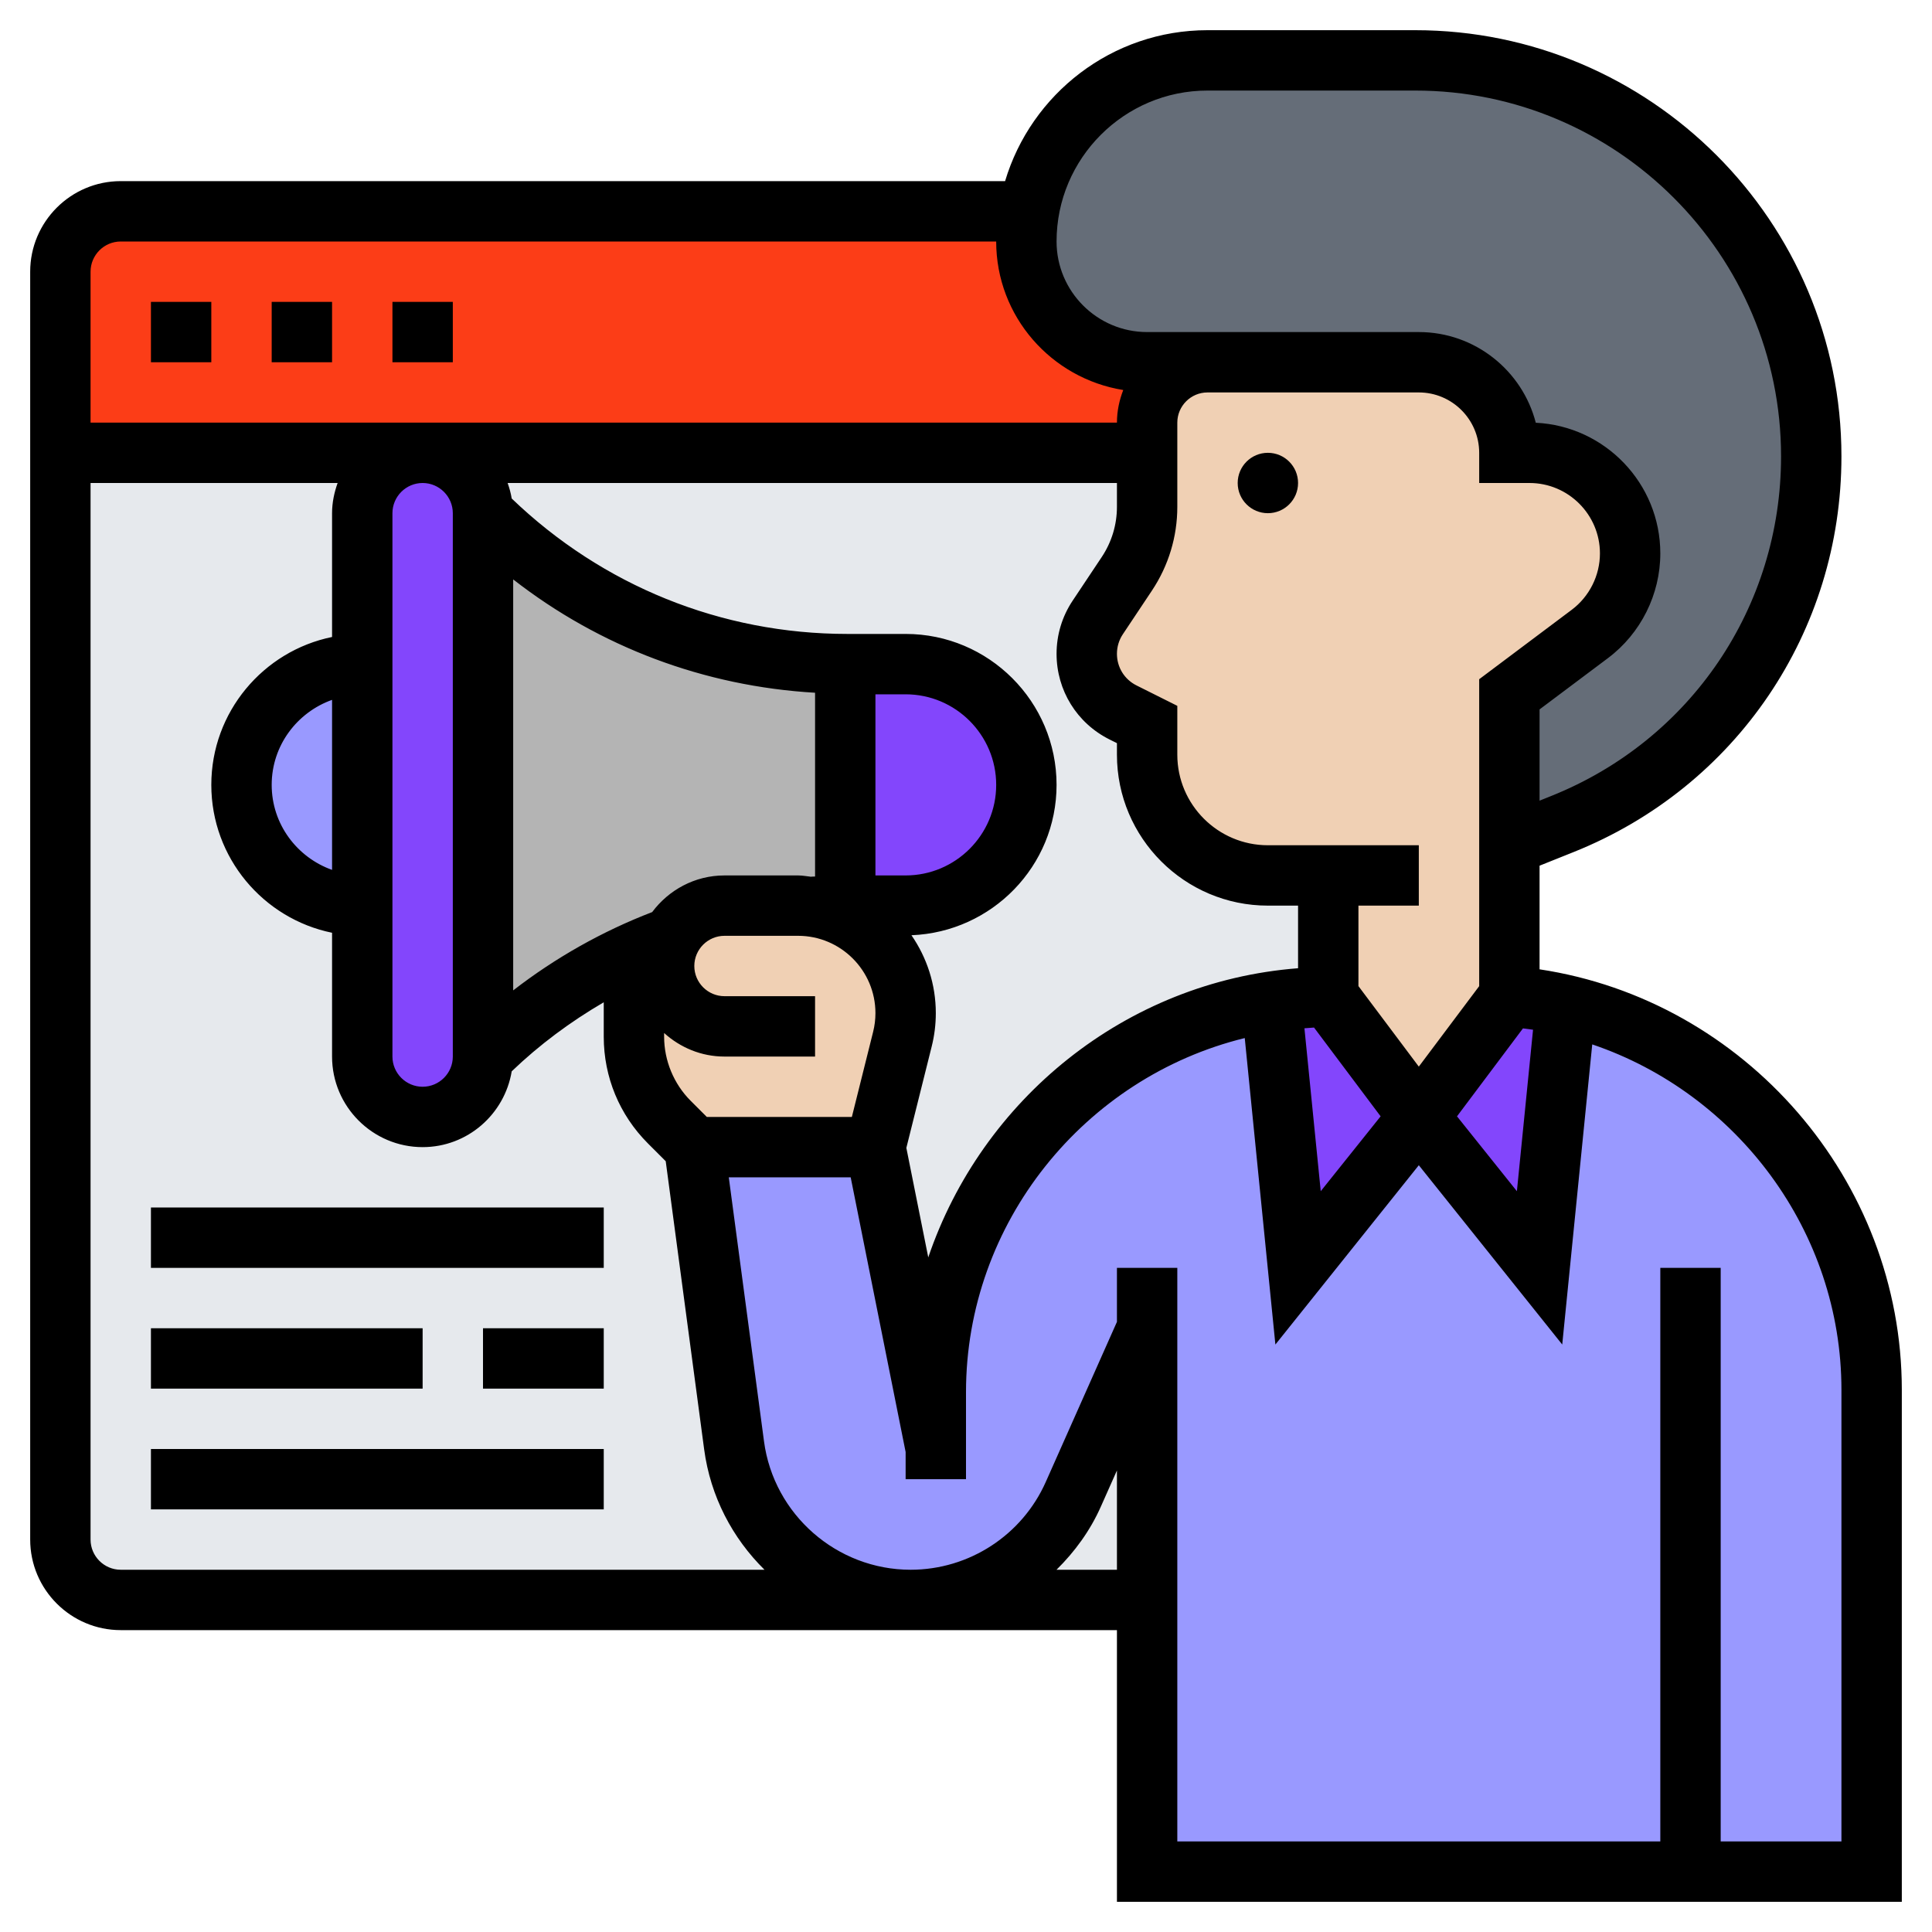 <svg xmlns="http://www.w3.org/2000/svg" xmlns:xlink="http://www.w3.org/1999/xlink" xmlns:svgjs="http://svgjs.com/svgjs" version="1.1" width="512" height="512" x="0" y="0" viewBox="0 0 64 64" style="enable-background:new 0 0 512 512" xml:space="preserve" class="">
    <g>
        <g xmlns="http://www.w3.org/2000/svg"><g><g><path d="m50 53h-46c-1.105 0-2-.895-2-2v-36h48z" fill="#e6e9ed" data-original="#e6e9ed" class=""/></g><g><path d="m38 12h2c-1.1 0-2 .9-2 2v1h-.01-23.99-12v-6c0-1.1.9-2 2-2h30.09c-.06.32-.09.66-.09 1 0 1.1.45 2.1 1.17 2.83.73.72 1.73 1.17 2.83 1.17z" fill="#fc3d17" data-original="#5cd6b3" class=""/></g><g><path d="m56 62h-18v-9-9l-2.44 5.5c-.48 1.06-1.24 1.94-2.18 2.55s-2.04.95-3.21.95c-2.96 0-5.46-2.19-5.85-5.12l-1.32-9.88h6l2 10v-1.88c0-6.51 4.78-11.98 11.12-12.93l.88 8.81 4-5 4 5 .87-8.71c5.85 1.36 10.13 6.59 10.13 12.75v15.96z" fill="#9999ff" data-original="#fcd770" class=""/></g><g><path d="m51.87 33.29-.87 8.71-4-5 3-4c.64.05 1.26.15 1.87.29z" fill="#8346fc" data-original="#ffc729" class=""/></g><g><path d="m44 33 3 4-4 5-.88-8.81c.32-.06.64-.09.96-.12z" fill="#8346fc" data-original="#ffc729" class=""/></g><g><path d="m28 30c-.36 0-.7.01-1.05.04-.17-.03-.34-.04-.51-.04h-2.44c-.74 0-1.4.41-1.74 1.02-.43.15-.85.33-1.26.52-1.84.83-3.54 2-5 3.46v-18c3.18 3.18 7.5 4.98 12 5z" fill="#b4b4b4" data-original="#aab2bd" class=""/></g><g><path d="m30 22c2.21 0 4 1.79 4 4 0 1.1-.45 2.1-1.17 2.83-.73.72-1.73 1.17-2.83 1.17h-1.93c-.02 0-.05 0-.07 0v-8h.07z" fill="#8346fc" data-original="#ef7385" class=""/></g><g><path d="m16 17v18c0 1.1-.9 2-2 2s-2-.9-2-2v-5-8-5c0-.55.22-1.05.59-1.41.36-.37.86-.59 1.41-.59 1.1 0 2 .9 2 2z" fill="#8346fc" data-original="#ef7385" class=""/></g><g><path d="m12 22v8c-2.21 0-4-1.79-4-4s1.79-4 4-4z" fill="#9999ff" data-original="#fcd770" class=""/></g><g><path d="m60 15.12c0 5.36-3.27 10.19-8.25 12.18l-1.75.7v-5l2.67-2c.84-.63 1.33-1.62 1.33-2.67 0-.92-.37-1.75-.98-2.35-.6-.61-1.43-.98-2.35-.98h-.67c0-.83-.34-1.58-.88-2.12s-1.29-.88-2.12-.88h-6-1-2c-1.1 0-2.1-.45-2.83-1.17-.72-.73-1.17-1.73-1.17-2.83 0-.34.03-.68.09-1 .47-2.84 2.94-5 5.91-5h6.88c3.62 0 6.9 1.47 9.28 3.84 2.37 2.38 3.84 5.66 3.84 9.28z" fill="#656d78" data-original="#656d78" class=""/></g><g><path d="m50 28v5l-3 4-3-4v-4h-2c-2.21 0-4-1.79-4-4v-1l-.8-.4c-.74-.37-1.2-1.12-1.2-1.94 0-.43.13-.85.36-1.21l.97-1.44c.44-.66.67-1.43.67-2.22v-1.79-1c0-1.1.9-2 2-2h1 6c.83 0 1.58.34 2.12.88s.88 1.29.88 2.12h.67c.92 0 1.75.37 2.35.98.61.6.98 1.43.98 2.35 0 1.05-.49 2.04-1.33 2.67l-2.67 2z" fill="#f0d0b4" data-original="#f0d0b4" class=""/></g><g><path d="m29.89 34.43-.89 3.57h-6l-.83-.83c-.75-.75-1.17-1.77-1.17-2.83v-2.8c.41-.19.83-.37 1.26-.52.34-.61 1-1.02 1.74-1.02h2.44c.17 0 .34.01.51.04.78.11 1.48.47 2.01 1 .64.64 1.04 1.54 1.04 2.52 0 .29-.04.58-.11.87z" fill="#f0d0b4" data-original="#f0d0b4" class=""/></g></g><g><path d="m51 32.11v-3.433l1.124-.45c5.392-2.156 8.876-7.301 8.876-13.108 0-7.786-6.333-14.119-14.119-14.119h-6.881c-3.165 0-5.842 2.112-6.705 5h-29.295c-1.654 0-3 1.346-3 3v42c0 1.654 1.346 3 3 3h33v9h26v-16.958c0-6.959-5.201-12.907-12-13.932zm-4 3.223-2-2.667v-2.666h2v-2h-5c-1.654 0-3-1.346-3-3v-1.618l-1.353-.677c-.399-.199-.647-.601-.647-1.047 0-.232.068-.457.197-.65l.963-1.445c.549-.825.84-1.784.84-2.773v-2.79c0-.551.449-1 1-1h1 6c1.103 0 2 .897 2 2v1h1.667c1.286 0 2.333 1.047 2.333 2.333 0 .73-.349 1.428-.934 1.867l-3.066 2.3v10.167zm-32-18.333v18c0 .551-.449 1-1 1s-1-.449-1-1v-18c0-.551.449-1 1-1s1 .449 1 1zm-4 11.816c-1.161-.414-2-1.514-2-2.816s.839-2.402 2-2.816zm6-9.622c2.876 2.241 6.332 3.54 10 3.754v6.088c-.04.002-.08.001-.12.004v.005c-.147-.015-.29-.045-.442-.045h-2.438c-.983 0-1.849.481-2.396 1.214-1.647.633-3.205 1.511-4.604 2.594zm12 9.806v-6h1c1.654 0 3 1.346 3 3s-1.346 3-3 3zm-5.586 8-.536-.536c-.558-.558-.878-1.331-.878-2.121v-.123c.532.48 1.229.78 2 .78h3v-2h-3c-.551 0-1-.449-1-1s.449-1 1-1h2.438c1.413 0 2.562 1.149 2.562 2.562 0 .209-.026.418-.077.621l-.704 2.817zm7.336 4.653-.726-3.628.839-3.356c.091-.361.137-.734.137-1.107 0-.958-.3-1.846-.807-2.581 2.666-.105 4.807-2.29 4.807-4.981 0-2.757-2.243-5-5-5h-1.929c-4.182 0-8.113-1.598-11.12-4.486-.029-.178-.076-.348-.135-.514h20.184v.789c0 .594-.174 1.169-.504 1.664l-.963 1.445c-.349.523-.533 1.132-.533 1.76 0 1.209.672 2.296 1.753 2.837l.247.123v.382c0 2.757 2.243 5 5 5h1v2.074c-5.738.444-10.483 4.366-12.25 9.579zm12.779-7.614 2.206 2.941-1.984 2.48-.54-5.397zm6.921.028c.112.014.224.027.334.044l-.535 5.349-1.984-2.48zm-10.45-31.067h6.881c6.682 0 12.119 5.437 12.119 12.119 0 4.984-2.99 9.401-7.619 11.251l-.381.153v-3.023l2.267-1.7c1.085-.814 1.733-2.11 1.733-3.467 0-2.32-1.832-4.219-4.125-4.329-.444-1.725-2.013-3.004-3.875-3.004h-6-1-2.001c-1.653 0-2.999-1.346-2.999-3 0-2.757 2.243-5 5-5zm-36 5h29c0 2.486 1.829 4.537 4.209 4.92-.13.336-.209.698-.209 1.08h-34v-5c0-.551.449-1 1-1zm0 44c-.551 0-1-.449-1-1v-35h8.184c-.112.314-.184.648-.184 1v4.101c-2.279.465-4 2.485-4 4.899s1.721 4.434 4 4.899v4.101c0 1.654 1.346 3 3 3 1.487 0 2.715-1.09 2.951-2.511.918-.881 1.947-1.645 3.049-2.287v1.141c0 1.335.52 2.591 1.464 3.535l.589.589 1.273 9.545c.208 1.562.94 2.944 1.999 3.988zm30.998 0c.604-.595 1.116-1.294 1.472-2.098l.53-1.191v3.289zm26.002 9h-4v-19h-2v19h-16v-19h-2v1.788l-2.357 5.302c-.785 1.768-2.543 2.91-4.477 2.91-2.446 0-4.534-1.828-4.857-4.252l-1.167-8.748h4.038l1.82 9.099v.901h2v-2.882c0-5.614 3.927-10.43 9.234-11.731l1.015 10.153 4.751-5.94 4.751 5.939.994-9.942c4.799 1.627 8.255 6.195 8.255 11.445z" fill="#000000" data-original="#000000" class=""/><path d="m13 10h2v2h-2z" fill="#000000" data-original="#000000" class=""/><path d="m5 10h2v2h-2z" fill="#000000" data-original="#000000" class=""/><path d="m9 10h2v2h-2z" fill="#000000" data-original="#000000" class=""/><path d="m5 40h15v2h-15z" fill="#000000" data-original="#000000" class=""/><path d="m16 44h4v2h-4z" fill="#000000" data-original="#000000" class=""/><path d="m5 44h9v2h-9z" fill="#000000" data-original="#000000" class=""/><path d="m5 48h15v2h-15z" fill="#000000" data-original="#000000" class=""/><circle cx="42" cy="16" r="1" fill="#000000" data-original="#000000" class=""/></g></g></g></svg>